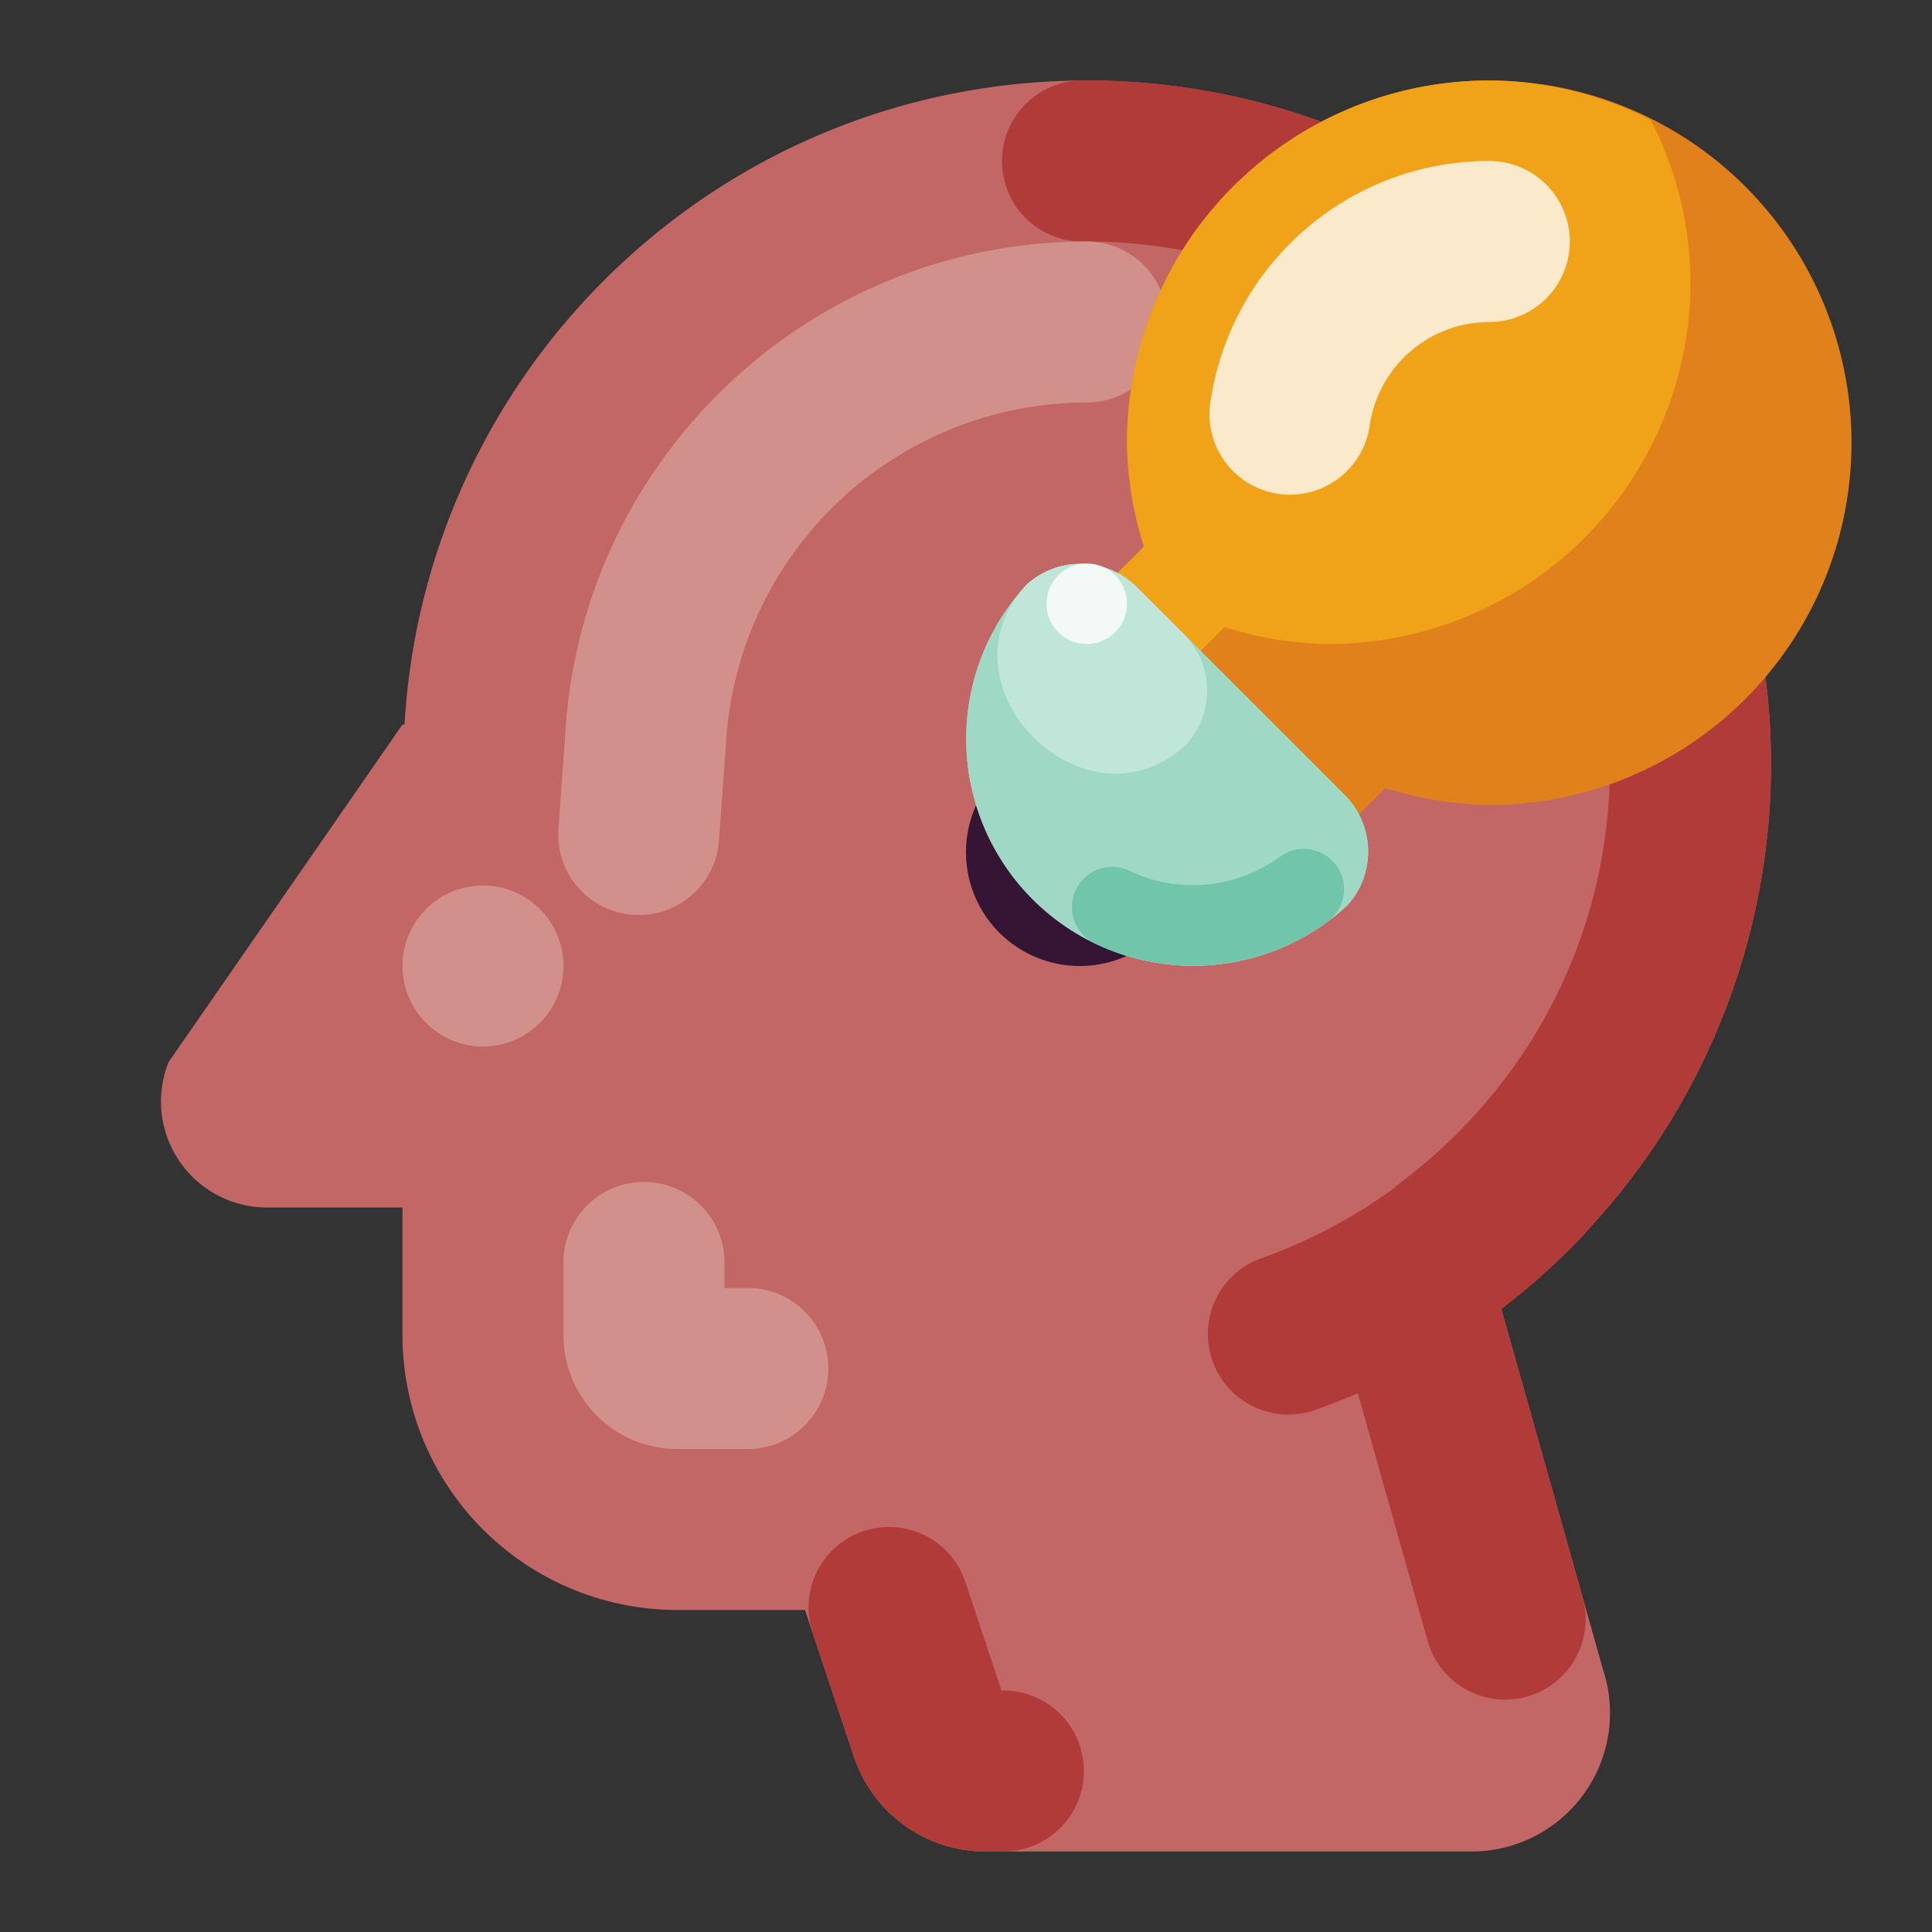 <svg xmlns="http://www.w3.org/2000/svg" viewBox="0 0 512 512"><rect x="0" y="0" width="512" height="512" fill="#333333" stroke="none"/><title>Artboard 103</title><g id="Thinking"><path d="M397.822,346.723A181.174,181.174,0,0,0,288,21.333c-96.546,0-175.243,75.513-180.794,170.667h-.539L44.677,281.462A28.102,28.102,0,0,0,70.768,320h35.898v33.829a72.837,72.837,0,0,0,72.836,72.837h33.831l12.966,38.898A36.71,36.71,0,0,0,261.125,490.667H389.957a36.71,36.71,0,0,0,34.826-48.319Z" style="fill:#c26765"/><path d="M288,21.333h-.166q-.505 0-1.01.004h-.039l-.073.001a21.333,21.333,0,0,0,.314,42.665h.069L288,64h0c76.461,0,138.667,62.206,138.667,138.667,0,43.437-19.951,83.583-54.738,110.144a42.667,42.667,0,0,0-15.173,45.49l21.587,76.566a21.333,21.333,0,0,0,41.071-11.561l-17.286-61.31-.007-.026-.043-.153-.009-.033-.019-.068-.002-.007-.329-1.167-0-.001-1.007-3.572-.018-.063-.03-.106-.013-.045-.015-.052-.011-.039-.006-.021-.014-.049-.165-.586-.012-.043-.005-.017-.036-.126-.011-.04-.079-.28-0-0-.119-.422-.014-.05-.018-.065-.024-.085c-.05-.177-.099-.35-.147-.522l-.01-.036-.013-.045-.003-.01-.033-.118-.011-.04-.008-.029-.009-.031-.013-.044-.008-.028-.01-.037-.011-.038-.027-.094-.015-.052-.067-.238-.002-.007-.073-.258-.004-.014q-.072-.256-.142-.503l-.007-.026-.01-.037-.004-.015-.119-.424-.007-.023q-.309-1.097-.563-1.998l-.002-.007-.051-.179-.011-.04c-.292-1.035-.521-1.849-.678-2.406l-0-.001-.242-.859h0A181.174,181.174,0,0,0,288,21.333Z" style="fill:#b13b39"/><path d="M403.99,291.548a21.278,21.278,0,0,0-15.466,6.635,139.407,139.407,0,0,1-54.219,35.243,21.333,21.333,0,1,0,14.243,40.219,181.002,181.002,0,0,0,52.084-28.858l.002-.001c.173-.137.345-.274.518-.412h0c.042-.034.086-.069.127-.102l.004-.004c.04-.033.084-.067.124-.1l.004-.004c.128-.103.255-.205.383-.308l.01-.008c.036-.029.075-.06.111-.09l.022-.017.115-.093.006-.005q.127-.103.254-.206l.009-.007.111-.091.022-.018.104-.085.02-.017.12-.098 0-0q.124-.102.248-.203l.024-.02.098-.08.026-.021c.035-.029.067-.056.102-.084l.02-.016.246-.203.013-.011.107-.089.026-.021.095-.078.029-.024.1-.083.02-.017.121-.101.01-.008.109-.091.031-.026.089-.075.035-.03.087-.073.032-.027.101-.084.019-.016c.04-.033.08-.067.119-.1l.022-.018.094-.08.038-.032.083-.07.038-.032.085-.072.033-.028.118-.1.002-.002.114-.097.037-.031.08-.068.043-.036.075-.064.045-.038.082-.07.033-.028.113-.096.04-.035.077-.066.048-.041.065-.055.054-.046.066-.057.05-.043.081-.069.049-.043.095-.082.045-.039.07-.061.052-.045.067-.058.046-.04.074-.064.045-.039.108-.093.054-.047.057-.049.062-.054.054-.047.061-.053.051-.045.063-.055.051-.045.111-.097.054-.048.066-.058.046-.04.066-.058.046-.04.069-.061.039-.035.072-.063.022-.02.16-.142.027-.024.072-.063.041-.036.067-.06.046-.041.068-.061.032-.028c.085-.076.17-.151.255-.227l.033-.029.074-.066.037-.033.074-.066.032-.029c.089-.079.185-.166.274-.245l.01-.009.077-.07.034-.031.075-.067.032-.029.077-.07.028-.025q.132-.12.265-.24l.02-.018.077-.07.034-.031.078-.071.025-.023c.126-.114.249-.227.374-.341l.016-.015.086-.079.02-.018.086-.079.013-.012c.129-.119.256-.235.385-.354l.009-.008.092-.085.011-.01c.129-.119.261-.242.389-.361l.004-.004c.033-.031.06-.056.093-.087l.01-.009.094-.088.002-.002c.166-.155.329-.308.494-.463l.001-.001c.165-.155.328-.309.493-.465l.002-.002q3.466-3.285,6.756-6.747a21.334,21.334,0,0,0-15.482-36.007Z" style="fill:#b13b39"/><path d="M198.193,341.333H192V334.565a21.333,21.333,0,0,0-42.667,0v19.268A30.159,30.159,0,0,0,179.5,384h18.693a21.333,21.333,0,0,0,0-42.667Z" style="fill:#d2908a"/><path d="M288,64c-73.229,0-133.927,57.312-138.198,130.49h0l-1.806,25.147a21.337,21.337,0,0,0,19.753,22.807q.78.056,1.55.056A21.331,21.331,0,0,0,190.553,222.693l1.843-25.717A95.917,95.917,0,0,1,288,106.667,21.333,21.333,0,0,0,288,64Z" style="fill:#d2908a"/><path d="M265.908,448h-.488L255.805,419.155a21.334,21.334,0,0,0-40.482,13.48l7.06,21.18.003.009.06.18.001.003.035.107.035.103.014.046c.013.039.027.078.04.117l.055.165.009.029.02.059c.007.018.012.036.018.055l.005.017c.007.017.012.033.017.049l.355,1.066.001.004.026.078c.005.014.009.026.013.04l.009.026c.008.025.016.046.023.07l.003.009c.018.055.036.109.055.163l.009.029.023.068.001.004c.007.021.013.042.021.064l.014.042c.007.018.012.036.018.055l.062.19c.026.078.053.158.079.236l.012.038c.017.049.034.098.049.147l.004.009c.014.046.03.09.044.135l.029.086c.012.036.025.074.038.111l.004.013c.016.048.033.099.048.147l.013.038c.007.018.013.039.02.059l.001.004.02.057.076.228.008.022.012.035c.007.018.012.038.018.056l.009.027c.016.046.03.09.046.135l.009.03c.029.086.057.172.086.257l.03.089c.03.09.06.181.09.268l.01.031c.014.046.03.091.044.135l.007.021c.013.038.026.076.038.112l.02.056c.031.095.062.19.094.284l.001.004c.017.049.034.099.049.148l.001.004c.008.022.014.044.022.066l.008.023.01.03.018.055c.012.036.025.073.036.109l.035.104a.256.256,0,0,0,.01.034l.014.043c.025.074.049.15.074.224l.035.105c.008.022.016.043.022.065l.013.036c.013.04.026.079.039.118l.008.026c.029.086.057.171.086.255l.005.017c.061.181.12.358.177.53l.003.009c.116.348.227.678.329.99l.004.01c.207.621.388,1.163.536,1.611l.005.013c.298.896.469,1.408.469,1.408A36.71,36.71,0,0,0,261.125,490.667h4.783a21.333,21.333,0,1,0,0-42.667Z" style="fill:#b13b39"/><circle cx="128" cy="256" r="21.333" style="fill:#d2908a"/><path d="M277.333,192,320,234.667l-12.497,12.497a30.17,30.17,0,0,1-42.667,0l0,0a30.17,30.17,0,0,1,0-42.667Z" style="fill:#351534"/><path d="M394.667,21.333a96,96,0,0,0-96,96,94.929,94.929,0,0,0,4.486,27.514L256,192l64,64,47.152-47.152a94.929,94.929,0,0,0,27.514,4.486,96,96,0,1,0,0-192Z" style="fill:#e1811c"/><path d="M352,170.667a96,96,0,0,0,96-96,94.963,94.963,0,0,0-10.508-42.826,94.963,94.963,0,0,0-42.826-10.508,96,96,0,0,0-96,96,94.929,94.929,0,0,0,4.486,27.514L256,192l21.333,21.333L324.486,166.181A94.929,94.929,0,0,0,352,170.667Z" style="fill:#f0a319"/><path d="M356.418,210.745,301.255,155.582a21.204,21.204,0,0,0-29.134-.689,60.136,60.136,0,0,0,84.986,84.986A21.204,21.204,0,0,0,356.418,210.745Z" style="fill:#c0e6d9"/><path d="M356.418,210.745,301.255,155.582a21.204,21.204,0,0,0-29.134-.689,60.136,60.136,0,0,0,84.986,84.986A21.204,21.204,0,0,0,356.418,210.745Z" style="fill:#9fd9c5"/><path d="M272.121,154.893q-.216.235-.429.471C247.765,181.873,287.462,221.57,313.97,197.641q.236-.213.47-.429a21.204,21.204,0,0,0-.689-29.134L301.255,155.582A21.204,21.204,0,0,0,272.121,154.893Z" style="fill:#c0e6d9"/><path d="M345.491,224.972a10.623,10.623,0,0,0-6.295,2.062,38.836,38.836,0,0,1-12.315,6.033q-.183.052-.363.111c-.123.028-.246.058-.369.091A38.993,38.993,0,0,1,299.293,230.747a10.667,10.667,0,0,0-9.312,19.193,59.863,59.863,0,0,0,19.391,5.59l.004.001.086.009.004 0c.147.017.296.032.443.048l.004 0.0.079.008.017.002.075.007.017.002.076.007.012.001c.113.011.225.022.338.032l.015.001.073.007.022.002.07.006.025.002.07.006.021.002c.109.009.218.019.327.028l.022.002.067.005.029.003.065.005.031.002.063.005.032.003.065.005.02.002.223.017.036.003.058.004.038.003.059.004.038.003.058.004.038.003.058.004.036.003c.069.005.138.009.207.013l.039.002.054.003.043.003.054.003.042.003.055.003.041.002.057.003.039.002.056.003.024.001c.039.002.078.004.117.006l.048.002.047.002.051.003.047.002.053.003.046.002.052.003.047.002.054.003.043.002.093.004.04.002.058.003.044.002.054.002.046.002.054.002.043.002.058.002.04.001.066.002.032.001c.032.001.065.002.097.003l.024.001.074.002.039.001.059.002.043.001.058.002.039.001.063.002.036.001.069.002.03.001.097.002.021.001.078.001.031.001.068.001.036.001.062.001.039.001.06.001.039 0.0.07.001.026 0.0.099.001.006 0c.031 0.0.062.001.093.001l.031 0.0.067.001h.038l.062.001h.037l.062 0.0.038 0h.098l.098 0h0l.077-0h.1l.076-0h.018l.06-0.0.023-0.0.077-0h.003l.076-.001.017-0.0.07-.001h.009l.077-.001.018-0.0.065-.001.016-0.0.079-.001.005-0.0.074-.001.015-0.0.077-.001.003-0.0.08-.001.013-0.0.07-.001.011-0.0.08-.002h.011l.067-.002.019-0.0.158-.004.013-0.0.075-.002.005-0.0.083-.002h.005l.076-.002.01-0c.055-.002.111-.003.166-.005h.006l.168-.006h.003l.083-.003h.003c.057-.002.112-.004.168-.007h.006c.057-.002.113-.005.169-.007h0c.086-.004.171-.007.257-.011l.002-0a60.526,60.526,0,0,0,12.7-1.962q.264-.071.521-.154.256-.059.511-.13a60.24,60.24,0,0,0,19.147-9.373,10.667,10.667,0,0,0-6.342-19.25Z" style="fill:#70c5aa"/><circle cx="288" cy="160" r="10.667" style="fill:#f2f9f6"/><path d="M394.667,42.667h-.116l-.035 0h-.081l-.043 0H394.318l-.044 0-.071 0-.049 0-.066.001-.049 0-.068.001-.048 0-.069.001-.047.001-.07.001-.047 0-.075.001-.039.001-.087.001-.03 0-.115.002-.032.001-.083.002-.047.001-.068.001-.05.001-.066.001-.049.001-.068.001-.05.001-.064.002-.053.001-.063.002-.053.001-.062.002-.052.001-.067.002-.048.002-.074.002-.041.001-.104.004-.032.001-.094.003-.04.001-.075.003-.048.002-.066.002-.053.002-.062.002-.052.002-.064.003-.052.002-.064.003-.05.002-.067.003-.048.002-.07.003-.043.002-.077.004-.039.002-.09.005-.024.001-.113.006-.041.002-.075.004-.043.002-.071.004-.049.003-.066.004-.05.003-.064.004-.051.003-.065.004-.049.003-.066.004-.05.003-.066.004-.049.003-.066.004-.048.003-.076.005-.038.003-.114.007-.007 0-.106.007-.036.003-.078.005-.043.003-.071.005-.046.003-.067.005-.049.004-.066.005-.048.004-.065.005-.05.004-.065.005-.048.004c-.025.002-.046.004-.071.006l-.043.003-.081.007-.032.003c-.035.003-.069.006-.104.008l-.011.001-.115.01-.023.002-.09.007-.039.003-.076.007-.042.004-.07.006-.046.004-.069.007-.044.004-.071.007-.041.004-.076.007-.038.004-.076.007-.039.004-.079.008-.035.003-.09.009-.023.002-.115.011-.009.001c-.034.003-.069.007-.103.01l-.036.004-.078.008-.038.004-.075.008-.043.005-.069.007-.046.005-.067.007-.047.005-.068.007-.043.005-.072.008-.042.005-.074.008-.038.004-.08.009-.034.004c-.076.008-.151.017-.226.026l-.022.003-.092.011-.031.004-.08.01-.04.005-.074.009-.04.005-.072.009-.042.006-.071.009-.042.005-.071.009-.042.006-.075.009-.037.005-.083.011-.028.004-.111.015h-.001c-.078.01-.153.02-.23.031l-.016.002c-.032.004-.064.008-.096.013l-.028.004-.085.012-.033.005-.08.011-.035.005-.077.011-.037.005-.077.011-.036.005-.081.012-.03.004-.088.013-.025.004c-.034.005-.07.01-.104.015l-.008.001q-.17.025-.341.051l-.03.005-.082.013-.034.005-.078.012-.036.006-.077.012-.035.006-.077.012-.036.006-.08.013-.03.005-.088.014-.023.004-.1.016-.012.002c-.116.019-.228.038-.343.057l-.004.001c-.036.006-.071.012-.107.018l-.02.004-.091.016-.026.005-.086.015-.026.005-.085.015-.03.005-.081.014-.03.005-.083.015-.029.005-.094.017-.015.003c-.038.007-.07.012-.108.02l-.004.001c-.115.021-.227.042-.342.063l-.007.001-.103.019-.02.004-.091.017-.024.005L380.546,44l-.029.006-.084.016-.028.005-.085.017-.026.005-.09.018-.021.004-.104.021-.006.001c-.114.022-.225.045-.339.068l-.012.002-.098.02-.024.005-.087.018-.027.006-.085.018-.027.006-.086.018-.025.005-.087.018-.025.005-.091.019-.018.004-.101.022-.009.002c-.151.032-.299.064-.45.098l-.006.001-.104.023-.014.003-.094.021-.023.005-.088.02-.022.005c-.028.006-.061.014-.089.02l-.022.005-.093.021-.017.004-.099.023-.011.003c-.188.043-.371.086-.558.131l-.009.002c-.033.008-.067.016-.1.024l-.017.004-.094.023-.019.005-.091.022-.021.005-.094.023-.013.003-.101.025-.009.002c-.222.055-.445.111-.666.168l-.011.003-.1.026-.011.003-.099.026-.013.003c-.033.009-.067.018-.099.026l-.01.003c-.033.009-.07.019-.103.027l-.007.002c-.298.078-.59.158-.886.24l-.006.002-.105.029-.006.002-.106.03-.003.001c-.296.083-.588.167-.882.254l-.004.001c-.037.011-.069.021-.106.031l-.004.001-.104.031-.007.002-.106.031-.002.001c-.257.077-.511.154-.767.234l-.004.001-.105.033-.004.001c-.036.011-.07.022-.106.034l-.002.001A74.747,74.747,0,0,0,320.738,106.793a21.333,21.333,0,0,0,42.251,5.944,32.103,32.103,0,0,1,31.678-27.404,21.333,21.333,0,0,0,.035-42.667Z" style="fill:#fbe9cc"/></g></svg>